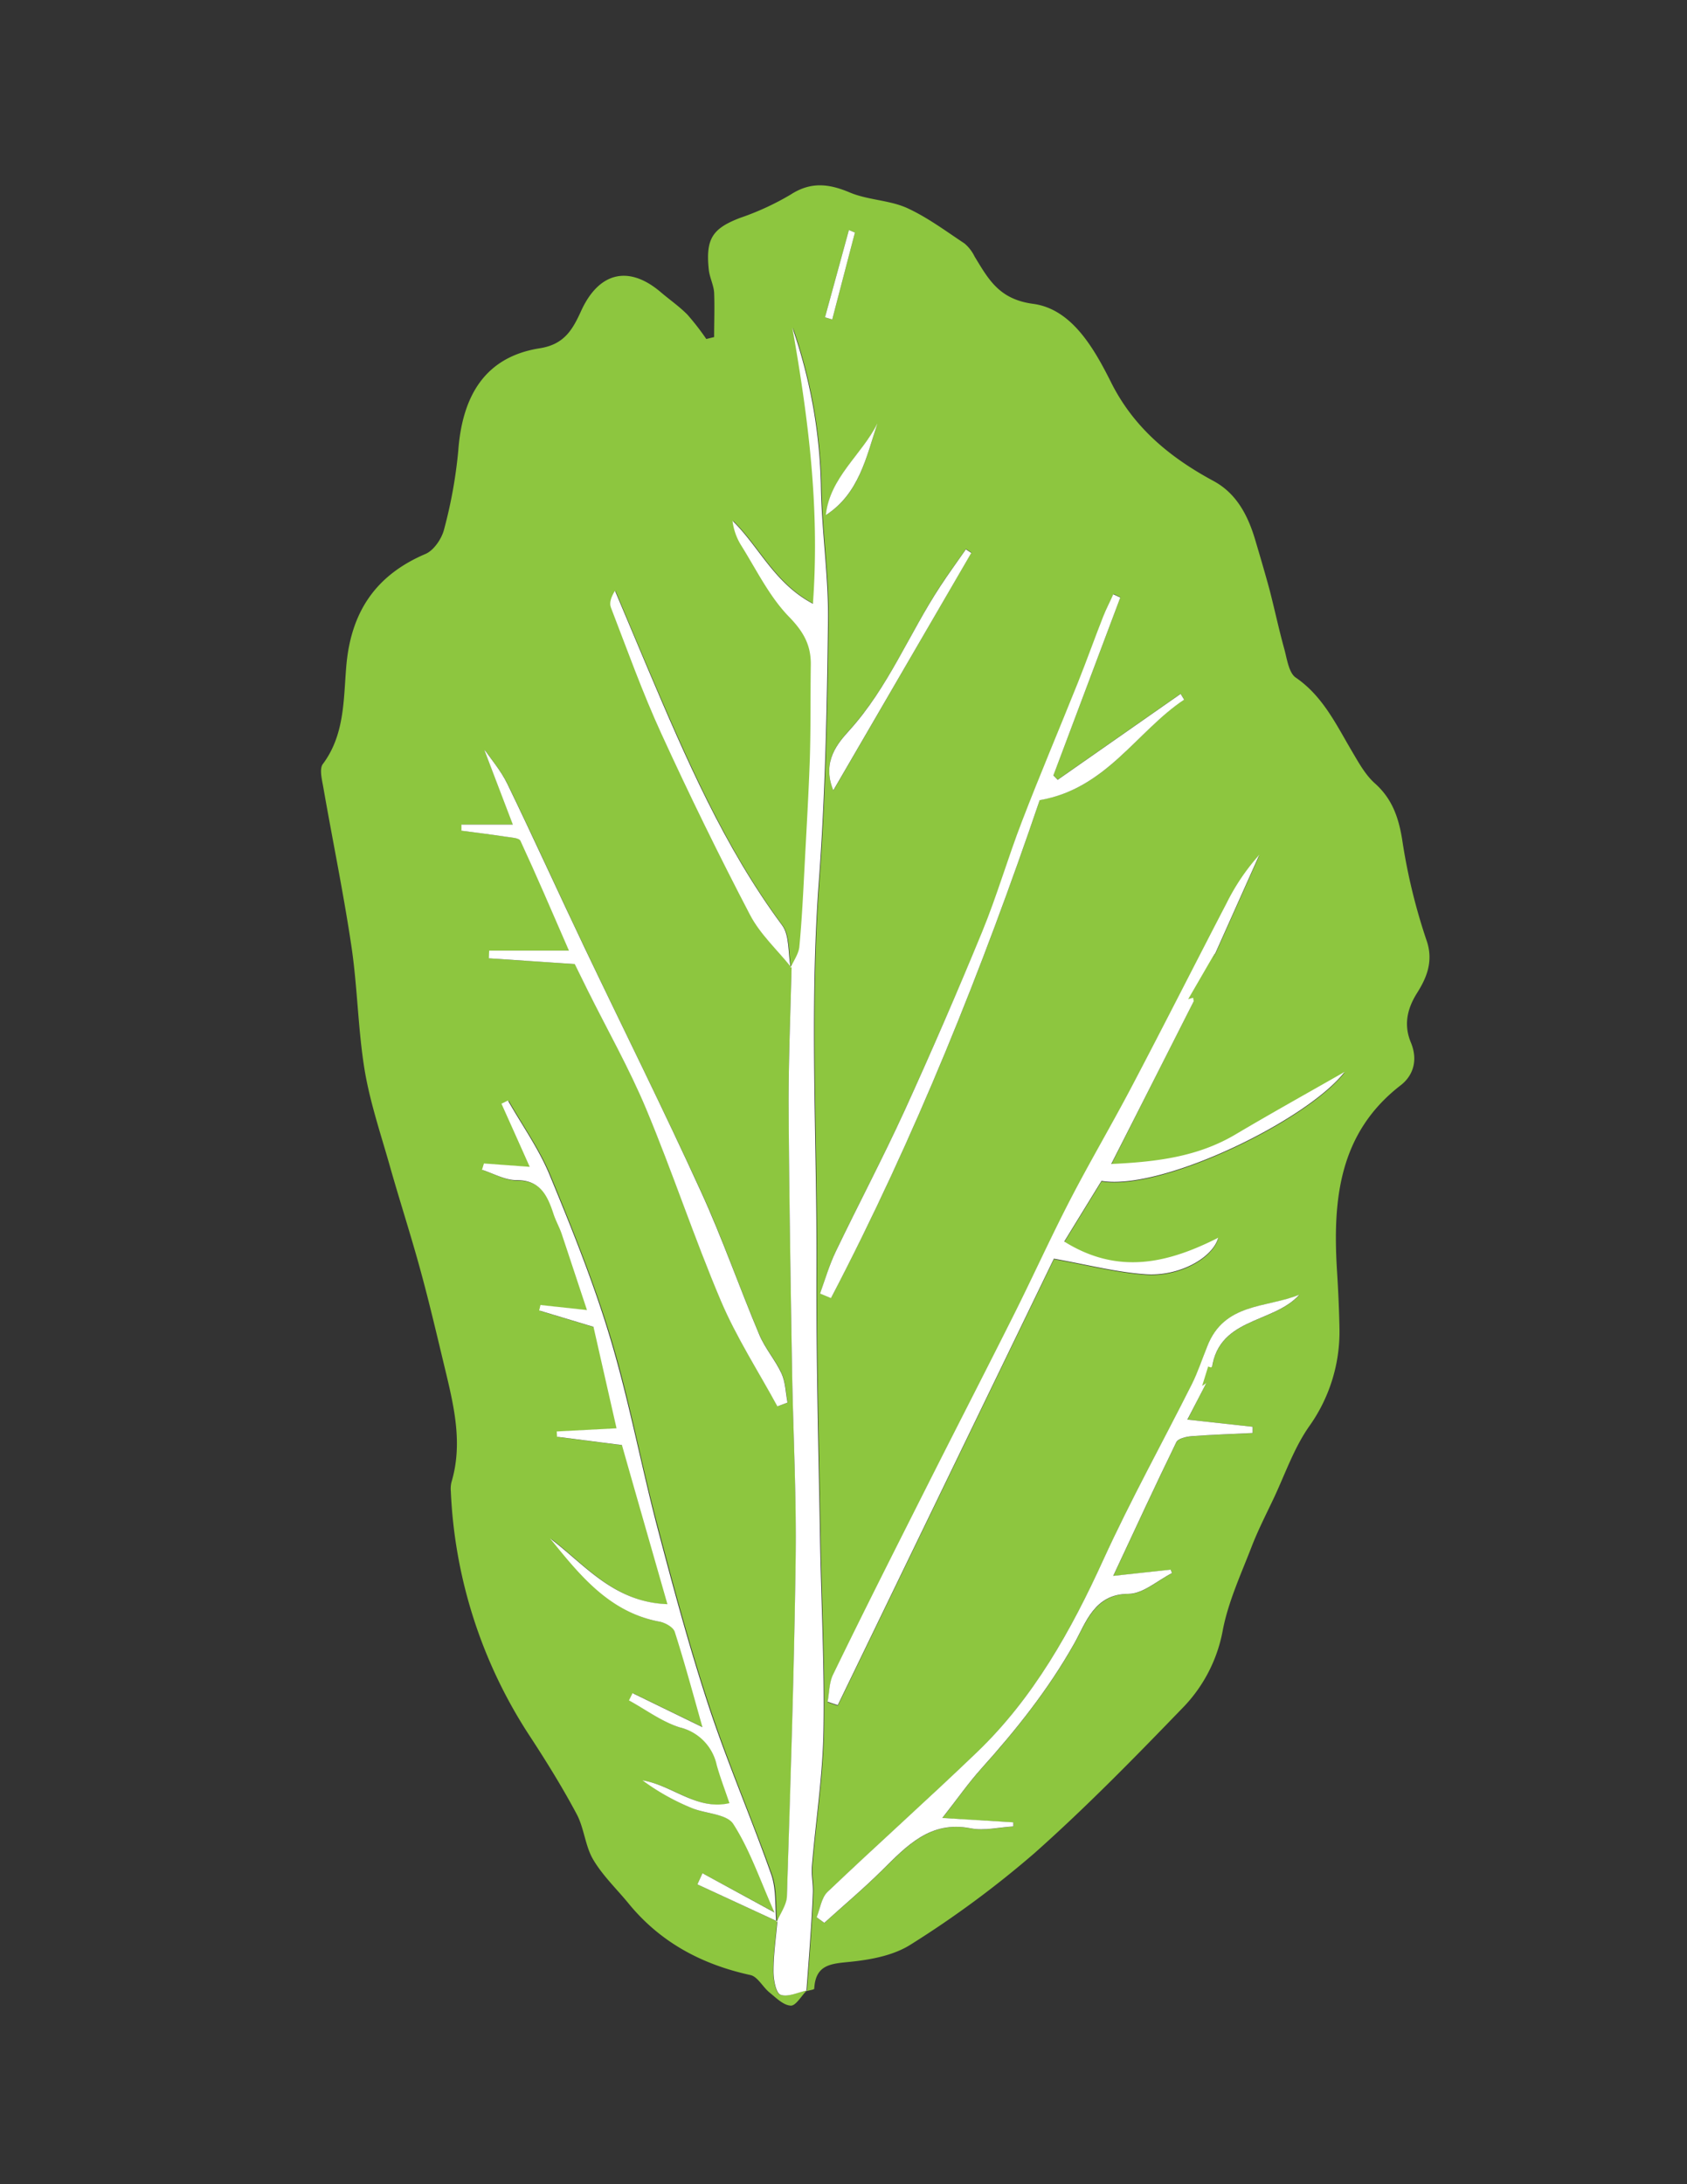 <svg id="Layer_1" data-name="Layer 1" xmlns="http://www.w3.org/2000/svg" viewBox="0 0 333.82 432"><rect x="0" y="0" width="333.82" height="432" fill="#333333" stroke="none"/><defs><style>.cls-1,.cls-3{fill:#8dc63f;}.cls-2{fill:#fff;}.cls-3{stroke:#8dc63f;stroke-miterlimit:10;stroke-width:2px;}</style></defs><title>hackberry</title><path class="cls-1" d="M159.65,393.68c-1.07,1.07-2.18,3.07-3.19,3-1.45-.07-2.89-1.54-4.2-2.6s-2.34-3.13-3.76-3.44c-9.54-2.09-17.76-6.39-24.12-14.16-2.36-2.88-5.12-5.5-7-8.68-1.59-2.68-1.78-6.21-3.27-9-2.78-5.22-5.91-10.27-9.14-15.22A95.8,95.8,0,0,1,89.21,295a5.56,5.56,0,0,1,.13-1.87c2.23-7.47.56-14.72-1.19-22-1.58-6.56-3.11-13.15-4.89-19.66-1.9-7-4.13-13.83-6.1-20.78-1.79-6.31-3.92-12.59-5-19-1.33-8.07-1.41-16.35-2.61-24.45-1.57-10.56-3.74-21-5.58-31.55-.27-1.52-.8-3.62-.09-4.57,4.34-5.79,4.08-12.73,4.64-19.33.91-10.85,5.92-18.08,15.68-22.23,1.63-.69,3.2-3,3.66-4.81a92.46,92.46,0,0,0,2.82-15.61c.8-10.82,5.27-18.55,16.14-20.26,4.83-.76,6.48-3.67,8.17-7.38,3.53-7.73,9.45-9.09,15.76-3.71,1.75,1.49,3.66,2.81,5.27,4.44a49.52,49.52,0,0,1,3.74,4.82l1.55-.38c0-2.93.12-5.87,0-8.79-.1-1.54-.9-3-1.06-4.56-.64-6.12.75-8.14,6.21-10.23a53.32,53.32,0,0,0,10-4.61c4-2.58,7.56-2.15,11.69-.41,3.54,1.49,7.69,1.49,11.18,3,4.07,1.83,7.76,4.59,11.52,7.08a7.84,7.84,0,0,1,2,2.59c2.76,4.51,4.83,8.44,11.55,9.35,7.59,1,12,8.62,15.49,15.6,4.52,9,11.74,14.86,20.23,19.44,4.46,2.4,6.73,6.63,8.18,11.39,1,3.36,2,6.74,2.92,10.14,1,3.85,1.82,7.75,2.88,11.58.56,2,.9,4.81,2.29,5.77,5.37,3.67,8,9.29,11.16,14.63,1.31,2.22,2.63,4.62,4.5,6.29,3.37,3,4.66,6.61,5.39,11a115.7,115.7,0,0,0,4.82,20c1.53,4.31-.13,7.73-1.86,10.48-2.16,3.42-2.55,6.59-1.22,9.78,1.51,3.65.33,6.65-2,8.45-12.22,9.43-13.49,22.6-12.62,36.68.24,3.8.42,7.61.49,11.41a32.2,32.2,0,0,1-6,19.39c-3,4.28-4.75,9.42-7,14.2-1.53,3.23-3.17,6.43-4.45,9.77-2.06,5.31-4.49,10.59-5.6,16.13a29.6,29.6,0,0,1-7.6,15.18c-9.66,10-19.37,19.95-29.72,29.14a198.9,198.9,0,0,1-24.37,18c-3.45,2.23-8,3.07-12.19,3.49-3.75.37-6.75.55-7,5.31,0,.18-.94.3-1.44.46.22-3.12.48-6.25.69-9.38.23-3.4.47-6.8.59-10.2.06-1.72-.34-3.47-.19-5.17.74-8.95,2.14-17.88,2.29-26.83.23-12.79-.48-25.59-.69-38.39-.3-17.58-.77-35.17-.69-52.75.11-25.59-1.44-51.17.46-76.78,1.28-17.16,1.61-34.41,1.82-51.63.11-9-1.3-17.91-1.41-26.88a101.27,101.27,0,0,0-5.65-31c3.12,17.75,5.46,35.52,4.07,54.61-7.68-4.06-10.66-11.31-15.91-16.4a11.88,11.88,0,0,0,1.66,4.78c3,4.82,5.59,10.16,9.46,14.14,2.87,2.94,4.43,5.62,4.37,9.59-.09,6.2,0,12.39-.19,18.58-.2,6.82-.6,13.63-1,20.44-.29,5.56-.55,11.13-1.07,16.67-.13,1.44-1.14,2.8-1.75,4.2-.52-2.84-.18-6.34-1.7-8.39-11.47-15.48-19-33.05-26.54-50.69q-3.27-7.73-6.51-15.45c-.85,1.28-1.15,2.43-.81,3.3,3.25,8.36,6.28,16.83,10,25q8.31,18.15,17.55,35.84c2,3.83,5.38,6.9,8.12,10.32-.21,8.85-.63,17.7-.59,26.55.09,17.51.39,35,.67,52.52.21,12.62.89,25.25.72,37.87-.29,22.31-1,44.61-1.73,66.92-.05,1.68-1.27,3.32-1.94,5-.31-3.13,0-6.48-1-9.35-4-11.22-8.71-22.16-12.43-33.45-3.89-11.78-7.1-23.81-10.27-35.82-3.22-12.24-5.53-24.75-9.17-36.84-3.32-11-7.63-21.69-12-32.3-2.14-5.16-5.45-9.8-8.23-14.68l-1.28.63c1.76,3.92,3.52,7.84,5.59,12.48l-9.06-.66-.38,1.25c2.27.72,4.54,2.08,6.81,2.05,4.72,0,6.15,3,7.36,6.74.44,1.33,1.15,2.57,1.6,3.89,1.61,4.73,3.17,9.48,5,15.06l-9.2-1-.26,1.08,10.75,3.24c1.44,6.35,2.94,12.95,4.56,20.07l-11.84.58.06,1.05,12.84,1.64c2.82,9.83,5.82,20.26,9,31.47-10.68-.36-16.32-7.77-23.22-13,5.91,7.32,11.78,14.61,21.67,16.47,1.1.21,2.67,1.08,3,2,1.88,5.84,3.46,11.78,5.48,18.86l-13.84-6.73-.71,1.44c3.37,1.84,6.58,4.27,10.17,5.37a9.73,9.73,0,0,1,7.19,7.39c.69,2.49,1.63,4.91,2.52,7.56-6.5,1.5-11.31-3.56-17.2-4.51a45.13,45.13,0,0,0,9.71,5.46c2.76,1.18,6.95,1.13,8.25,3.16,3.28,5.1,5.28,11.07,8.16,17.52L139,370.5c-.33.74-.67,1.47-1,2.2l15.77,7.3c-.28,3.28-.76,6.56-.77,9.85,0,1.63.47,4.33,1.39,4.68C155.86,395.07,157.87,394,159.65,393.68Zm80.1-122.15c7.74,2.5,14-2.6,21-4.11a3.53,3.53,0,0,0-2.6-.79c-5.07.88-10.15,1.77-15.17,2.88-1.19.27-2.19,1.42-3.27,2.16.81-11.24,12.17-9.67,17.43-15.59-6.47,2.67-14.89,1.53-18.25,10.28-1,2.47-1.78,5-3,7.37-5.82,11.58-12.12,22.93-17.51,34.72-6.44,14.1-13.88,27.39-25,38.1-9.75,9.36-19.84,18.36-29.63,27.68-1.19,1.13-1.45,3.29-2.13,5l1.51,1.1c3.8-3.43,7.72-6.73,11.36-10.33,5-4.91,9.63-9.94,17.61-8.37,2.68.53,5.61-.21,8.43-.37l0-.81-14.05-.86c3.09-3.94,5.22-7,7.69-9.74,6.9-7.68,13.29-15.66,18.44-24.82,2.27-4,4-9.73,10.71-9.77,2.88,0,5.75-2.66,8.62-4.11l-.28-.68-11.36,1.24c4.34-9.28,8.32-17.91,12.48-26.44.37-.74,1.95-1.1,3-1.19,4-.31,8.07-.43,12.11-.63V282.2L235,280.78C236.63,277.54,238.19,274.55,239.75,271.53Zm-144.36-124L93.11,139l-1.21.37.91,4.15-5.45.3-.22,1.24,8.36,2.39,6.06,15.64H91.39l0,1.21c3,.39,5.9.75,8.83,1.2,1,.15,2.57.21,2.85.81,3.16,6.82,6.11,13.74,9.59,21.71H96.84l-.07,1.52,17,1.14,2.52,5.12c3.9,7.84,8.24,15.48,11.62,23.56,5.23,12.51,9.48,25.46,14.78,37.94,3.08,7.25,7.41,13.93,11.18,20.86l2-.75c-.37-1.93-.4-4-1.19-5.76-1.21-2.67-3.25-4.94-4.38-7.63-4-9.42-7.33-19.11-11.58-28.38-7.42-16.18-15.37-32.11-23-48.18-5.15-10.79-10.09-21.69-15.3-32.45C99.07,152.34,97.06,150,95.39,147.56Zm142,48.25c-1,3.44,1.39,2.44,2.83,2.07,3.64-.95,7.25-2,10.8-3.25,2.54-.89,5-2.15,7.43-3.24l-.38-1.13L237.21,196q6-13.42,12-26.83a42.84,42.84,0,0,0-6.47,9.54c-6.24,12-12.34,24-18.62,36-4,7.6-8.37,15-12.31,22.63s-7.4,15.27-11.2,22.85c-5.73,11.43-11.59,22.79-17.34,34.21-6.19,12.28-12.37,24.56-18.41,36.92-.78,1.57-.74,3.57-1.08,5.37l2,.68q21.42-44.24,42.77-88.31c6.46,1.14,12.25,2.66,18.11,3.08,6.73.49,13.34-3.29,14.41-7.23-9.83,5-19.71,7.48-30.47.76l7.37-12c12,2,40.8-12.08,48.12-21.56-7.64,4.37-14.65,8.26-21.56,12.35-7.41,4.4-15.46,5.45-24.63,5.87C226,218.22,231.66,207,237.34,195.81Zm-15.66-77.62-1.35-.69c-.69,1.46-1.46,2.9-2,4.4-1.7,4.34-3.26,8.74-5,13.06-3.67,9.16-7.53,18.24-11.07,27.44-2.79,7.22-4.94,14.71-7.88,21.86Q187,202.11,179,219.67c-4.3,9.39-9.14,18.53-13.61,27.84-1.27,2.65-2.08,5.53-3.11,8.31l2.16.9c16.65-31.85,30-65.23,41.3-98.49C219,156,224.92,144.6,234.32,138.35l-.7-1.14-24.33,17-.85-.87Q215.07,135.79,221.68,118.19Zm-56.79,38.13,27.28-47-1.07-.71c-1.69,2.43-3.44,4.82-5.06,7.3-6.13,9.38-10.28,20-18,28.51C165.87,146.89,162.54,150.57,164.89,156.32Zm8.72-72.55c-3.13,6.26-9.4,10.64-10.2,18.11C170,97.66,171.42,90.43,173.61,83.77ZM169.17,46l-1.19-.5q-2.37,8.64-4.73,17.26l1.43.43Q166.93,54.59,169.17,46Z"/><path class="cls-2" d="M156.43,191.41c.61-1.4,1.62-2.76,1.75-4.2.52-5.54.78-11.11,1.07-16.67.36-6.81.76-13.62,1-20.44.19-6.19.1-12.38.19-18.58.06-4-1.5-6.65-4.37-9.59-3.87-4-6.43-9.32-9.46-14.14a11.88,11.88,0,0,1-1.66-4.78c5.25,5.09,8.23,12.34,15.91,16.4,1.39-19.09-.95-36.86-4.07-54.61a101.27,101.27,0,0,1,5.65,31.05c.11,9,1.52,17.93,1.41,26.88-.21,17.22-.54,34.47-1.82,51.63-1.9,25.61-.35,51.19-.46,76.78-.08,17.58.39,35.17.69,52.75.21,12.8.92,25.6.69,38.39-.15,9-1.55,17.88-2.29,26.83-.15,1.7.25,3.45.19,5.17-.12,3.4-.36,6.8-.59,10.2-.21,3.13-.47,6.26-.69,9.38l.11-.17c-1.77.35-3.78,1.38-5.23.84-.92-.35-1.4-3-1.39-4.68,0-3.29.49-6.57.77-9.85l-.12.14c.68-1.66,1.9-3.3,2-5,.7-22.31,1.44-44.61,1.73-66.92.17-12.62-.51-25.25-.72-37.87-.28-17.51-.58-35-.67-52.52,0-8.85.38-17.7.59-26.55Z"/><path class="cls-2" d="M237.35,195.8C231.66,207,226,218.22,219.89,230.22c9.17-.42,17.22-1.47,24.63-5.87,6.91-4.09,13.92-8,21.56-12.35-7.32,9.48-36.09,23.56-48.12,21.56l-7.37,12c10.76,6.72,20.64,4.22,30.47-.75-1.07,3.93-7.68,7.71-14.41,7.22-5.86-.42-11.65-1.94-18.11-3.08q-21.31,44-42.77,88.31l-2-.68c.34-1.8.3-3.8,1.08-5.37,6-12.36,12.22-24.64,18.41-36.92,5.75-11.42,11.61-22.78,17.34-34.21,3.8-7.58,7.3-15.32,11.2-22.85s8.31-15,12.31-22.63c6.28-11.95,12.38-24,18.62-36a42.84,42.84,0,0,1,6.47-9.54q-6,13.41-12,26.83Z"/><path class="cls-2" d="M153.79,380,138,372.7c.33-.73.67-1.46,1-2.2l14.26,7.77c-2.88-6.45-4.88-12.42-8.16-17.52-1.3-2-5.49-2-8.25-3.16a45.13,45.13,0,0,1-9.71-5.46c5.89.95,10.7,6,17.2,4.51-.89-2.65-1.83-5.07-2.52-7.56a9.73,9.73,0,0,0-7.19-7.39c-3.59-1.1-6.8-3.53-10.17-5.37l.71-1.44L139,341.61c-2-7.08-3.6-13-5.48-18.86-.3-.92-1.87-1.79-3-2-9.89-1.86-15.76-9.15-21.67-16.47,6.9,5.19,12.54,12.6,23.22,13-3.21-11.21-6.21-21.64-9-31.47l-12.84-1.64-.06-1.05L122,282.5c-1.62-7.12-3.12-13.72-4.56-20.07l-10.75-3.24.26-1.08,9.2,1c-1.86-5.58-3.42-10.33-5-15.06-.45-1.32-1.16-2.56-1.6-3.89-1.21-3.7-2.64-6.78-7.36-6.74-2.27,0-4.54-1.33-6.81-2.05l.38-1.25,9.06.66c-2.07-4.64-3.83-8.56-5.59-12.48l1.28-.63c2.78,4.88,6.09,9.52,8.23,14.68,4.39,10.61,8.7,21.31,12,32.3,3.64,12.09,6,24.6,9.17,36.84,3.17,12,6.38,24,10.27,35.82,3.72,11.29,8.47,22.23,12.43,33.45,1,2.87.73,6.22,1,9.35Z"/><path class="cls-2" d="M95.38,147.57c1.68,2.47,3.69,4.77,5,7.44,5.21,10.76,10.15,21.66,15.3,32.45,7.66,16.07,15.61,32,23,48.18,4.25,9.27,7.62,19,11.58,28.38,1.13,2.69,3.17,5,4.38,7.63.79,1.73.82,3.83,1.19,5.76l-2,.75c-3.77-6.93-8.1-13.61-11.18-20.86-5.3-12.48-9.55-25.43-14.78-37.94-3.38-8.08-7.72-15.72-11.62-23.56l-2.52-5.12-17-1.14.07-1.52h15.78c-3.48-8-6.43-14.89-9.59-21.71-.28-.6-1.85-.66-2.85-.81-2.93-.45-5.88-.81-8.83-1.2l0-1.21h10.17L95.5,147.45Z"/><path class="cls-2" d="M239.74,271.55c-1.55,3-3.11,6-4.79,9.23l12.92,1.42v1.23c-4,.2-8.08.32-12.11.63-1.06.09-2.64.45-3,1.19-4.16,8.53-8.14,17.16-12.48,26.44l11.36-1.24.28.68c-2.87,1.45-5.74,4.1-8.62,4.11-6.76,0-8.44,5.74-10.71,9.77-5.15,9.16-11.54,17.14-18.44,24.82-2.47,2.74-4.6,5.8-7.69,9.74l14.05.86,0,.81c-2.82.16-5.75.9-8.43.37-8-1.57-12.65,3.46-17.61,8.37-3.64,3.6-7.56,6.9-11.36,10.33l-1.51-1.1c.68-1.69.94-3.85,2.13-5,9.79-9.32,19.88-18.32,29.63-27.68,11.14-10.71,18.58-24,25-38.1,5.39-11.79,11.69-23.14,17.51-34.72,1.18-2.36,2-4.9,3-7.37,3.36-8.75,11.78-7.61,18.25-10.28-5.26,5.92-16.62,4.35-17.43,15.59Z"/><path class="cls-2" d="M221.68,118.19q-6.62,17.59-13.24,35.18l.85.87,24.33-17,.7,1.14c-9.4,6.25-15.36,17.62-28.59,19.88-11.31,33.26-24.65,66.64-41.3,98.49l-2.16-.9c1-2.78,1.84-5.66,3.11-8.31,4.47-9.31,9.31-18.45,13.61-27.84q8-17.55,15.36-35.41c2.94-7.15,5.09-14.64,7.88-21.86,3.54-9.2,7.4-18.28,11.07-27.44,1.73-4.32,3.29-8.72,5-13.06.58-1.5,1.35-2.94,2-4.4Z"/><path class="cls-2" d="M156.55,191.3c-2.74-3.42-6.11-6.49-8.12-10.32q-9.23-17.67-17.55-35.84c-3.73-8.13-6.76-16.6-10-25-.34-.87,0-2,.81-3.3q3.25,7.73,6.51,15.45c7.49,17.64,15.07,35.21,26.54,50.69,1.52,2,1.18,5.55,1.7,8.39Z"/><path class="cls-2" d="M164.89,156.32c-2.35-5.75,1-9.43,3.18-11.86,7.69-8.48,11.84-19.13,18-28.51,1.62-2.48,3.37-4.87,5.06-7.3l1.07.71Z"/><path class="cls-2" d="M173.61,83.77c-2.19,6.66-3.64,13.89-10.2,18.11C164.21,94.41,170.48,90,173.61,83.77Z"/><path class="cls-3" d="M237.21,196,258,190.26l.38,1.13c-2.47,1.09-4.89,2.35-7.43,3.24-3.55,1.25-7.16,2.3-10.8,3.25-1.44.37-3.8,1.37-2.83-2.07Z"/><path class="cls-3" d="M239.68,271.67c1.08-.74,2.08-1.89,3.27-2.16,5-1.11,10.1-2,15.17-2.88a3.53,3.53,0,0,1,2.6.79c-7,1.51-13.23,6.61-21,4.12Z"/><path class="cls-3" d="M95.5,147.45l-8.36-2.39.22-1.24,5.45-.3-.91-4.15,1.21-.37,2.28,8.56Z"/><path class="cls-2" d="M169.17,46q-2.25,8.59-4.49,17.19l-1.43-.43q2.37-8.62,4.73-17.26Z"/></svg>